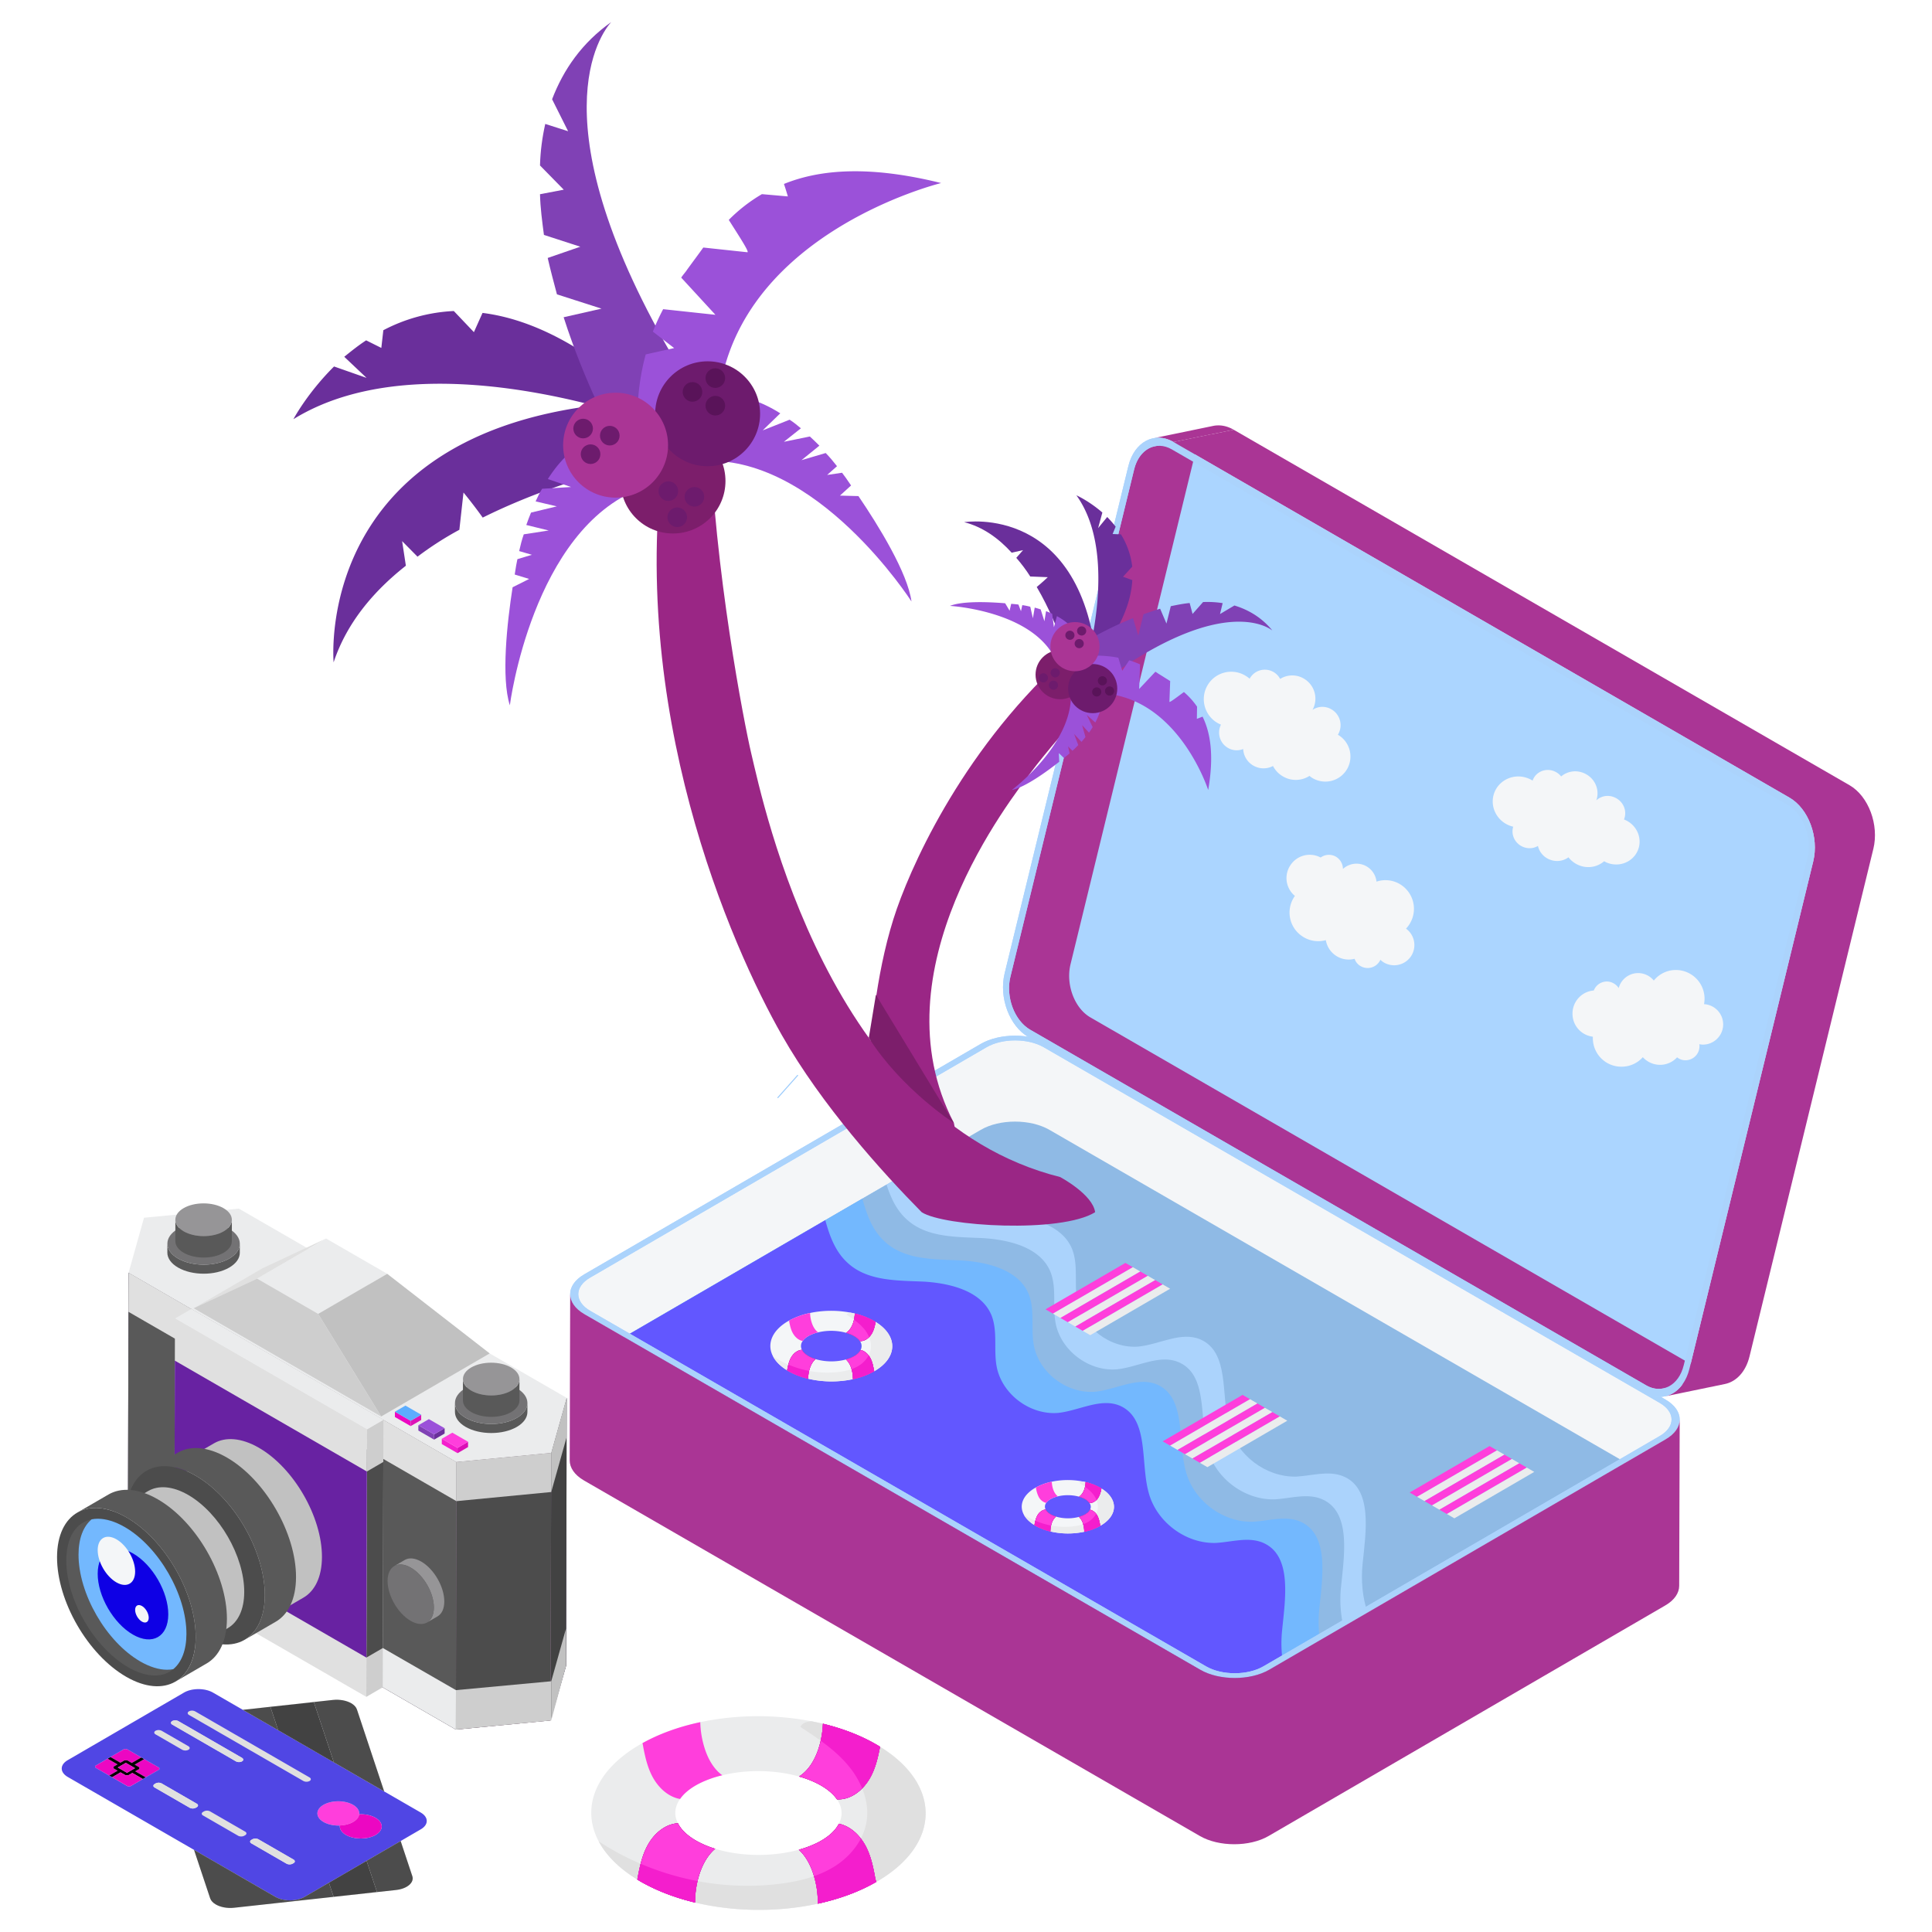 <svg xmlns="http://www.w3.org/2000/svg" viewBox="0 0 131 131" id="TropicalArea"><path fill="#f4f6f8" d="m113.338 96.252-.027 11.275c0-.41-.271-.819-.814-1.134L70.738 82.288c-1.073-.625-2.81-.625-3.878 0L39.978 97.912c-.531.304-.797.708-.797 1.111l.028-11.275c.006-.404.271-.807.797-1.112l26.887-15.623c1.068-.62 2.805-.62 3.879 0l41.759 24.104c.542.316.813.725.807 1.135z" class="colorcc9e75 svgShape"></path><path fill="#8fbae5" d="m110.232 99.17-17.5 10.165-1.639.958-1.594.928-3.443 1.999c-1.287.74-3.376.74-4.67 0L42.323 90.66l16.152-9.385 1.639-.95 1.67-.974 4.715-2.74c1.28-.748 3.368-.748 4.662 0l39.07 22.56z" class="colore5bd8f svgShape"></path><path fill="#abd3fc" d="m92.732 109.335-1.639.958-1.594.928-3.443 1.999c-1.287.74-3.376.74-4.67 0L42.323 90.66l16.152-9.385 1.639-.95 1.67-.974c.276.719.658 1.362 1.25 1.864 1.354 1.175 3.337 1.107 5.134 1.19 1.78.12 3.87.644 4.535 2.305.412 1.07.135 2.283.322 3.399.337 1.9 2.26 3.353 4.177 3.195 1.43-.15 2.896-1.048 4.206-.479 1.976.883 1.37 3.795 1.931 5.846.516 2.013 2.515 3.503 4.558 3.45 1.07-.06 2.156-.419 3.144-.037 2.066.823 1.572 3.787 1.347 5.98-.105 1.086-.015 2.253.344 3.271z" class="colorfcdcab svgShape"></path><path fill="#9dccfc" d="M52.757 74.464c-.038-.015-.045-.045-.068-.03l1.377-1.55c.023-.007.03.015.06.038l-1.37 1.542z" class="color9de5fc svgShape"></path><path fill="#8fbae5" d="m91.093 110.293-1.594.928-3.443 1.999c-1.287.74-3.376.74-4.67 0L42.323 90.66l16.152-9.385 1.639-.95c.3.942.704 1.796 1.452 2.432 1.362 1.175 3.338 1.108 5.135 1.197 1.78.12 3.87.637 4.535 2.306.412 1.07.135 2.283.33 3.398.329 1.893 2.253 3.353 4.176 3.188 1.422-.15 2.897-1.048 4.199-.471 1.976.875 1.37 3.787 1.931 5.845.517 2.006 2.515 3.503 4.558 3.443 1.07-.06 2.163-.419 3.144-.037 2.066.823 1.572 3.787 1.355 5.98a8.113 8.113 0 0 0 .164 2.687z" class="colore5bd8f svgShape"></path><path fill="#73b8fe" d="m89.499 111.221-3.443 1.999c-.097.06-.21.112-.314.157-1.295.576-3.166.524-4.356-.157L42.323 90.66l13.637-7.926 2.515-1.46c.314 1.161.718 2.239 1.617 3.002 1.362 1.175 3.338 1.108 5.134 1.19 1.781.12 3.87.644 4.536 2.306.411 1.077.135 2.282.33 3.398.328 1.9 2.252 3.353 4.176 3.196 1.422-.15 2.896-1.048 4.206-.48 1.968.884 1.37 3.795 1.924 5.846.516 2.013 2.514 3.51 4.558 3.45 1.07-.06 2.163-.418 3.143-.037 2.066.824 1.572 3.787 1.355 5.98a8.54 8.54 0 0 0 .045 2.096z" class="color73d0fe svgShape"></path><path fill="#6257ff" d="m86.977 112.658-1.235.719c-1.295.576-3.166.524-4.356-.157L42.323 90.66l13.637-7.926c.314 1.153.719 2.223 1.61 2.98 1.361 1.174 3.337 1.107 5.134 1.19 1.781.12 3.87.643 4.535 2.305.412 1.077.135 2.282.33 3.398.33 1.9 2.253 3.353 4.176 3.196 1.422-.15 2.897-1.048 4.207-.48 1.968.884 1.37 3.795 1.923 5.846.517 2.013 2.515 3.51 4.558 3.45 1.07-.06 2.164-.418 3.144-.037 2.066.824 1.572 3.787 1.355 5.98a8.54 8.54 0 0 0 .045 2.096z" class="color57c7ff svgShape"></path><path fill="#abd3fc" d="M112.92 94.893c1.29.745 1.297 1.956.016 2.7L86.05 113.218c-1.281.745-3.372.745-4.662 0L39.631 89.108c-1.29-.744-1.296-1.956-.016-2.7L66.5 70.784c1.281-.744 3.373-.744 4.662 0l41.759 24.11zM85.66 112.991l26.885-15.624c1.067-.62 1.06-1.627-.013-2.247L70.772 71.01c-1.074-.62-2.813-.62-3.88 0L40.008 86.634c-1.067.62-1.062 1.628.012 2.248L81.78 112.99c1.074.62 2.813.62 3.88 0" class="colorfcdcab svgShape"></path><path fill="#abd3fc" d="M112.92 94.893c1.29.745 1.297 1.956.016 2.7L86.05 113.218c-1.281.745-3.372.745-4.662 0L39.631 89.108c-1.29-.744-1.296-1.956-.016-2.7L66.5 70.784c1.281-.744 3.373-.744 4.662 0l41.759 24.11zM85.66 112.991l26.885-15.624c1.067-.62 1.06-1.627-.013-2.247L70.772 71.01c-1.074-.62-2.813-.62-3.88 0L40.008 86.634c-1.067.62-1.062 1.628.012 2.248L81.78 112.99c1.074.62 2.813.62 3.88 0z" class="colorfcdcab svgShape"></path><path fill="#aa3595" d="m113.892 96.252-.034 11.275c0 .487-.32.974-.957 1.339L86.02 124.489c-1.283.747-3.375.747-4.664 0l-41.759-24.105c-.647-.376-.968-.868-.968-1.36l.033-11.265c0 .487.327.98.968 1.35l41.76 24.11c1.288.742 3.38.742 4.663 0l26.882-15.623c.637-.37.958-.857.958-1.344z" class="coloraa6135 svgShape"></path><path fill="#abd5ff" d="m122.948 58.404-8.392 34.401c-.399 1.638-1.776 2.368-3.065 1.627l-41.76-24.11c-1.288-.748-2.013-2.684-1.61-4.327l8.388-34.4c.404-1.638 1.776-2.369 3.065-1.622l41.759 24.11c1.289.742 2.014 2.684 1.615 4.321z" class="colorabe7ff svgShape"></path><path fill="#aa3595" d="m116.84 93.309-4.071.835c-.366.078-.764.011-1.157-.216L69.853 69.823c-1.073-.62-1.676-2.235-1.339-3.601l8.388-34.4c.215-.87.758-1.434 1.4-1.561l4.071-.841c-.641.133-1.184.697-1.394 1.566l-8.393 34.4c-.332 1.367.271 2.977 1.345 3.597l41.759 24.11a1.63 1.63 0 0 0 1.15.216zM83.651 29.138l-4.077.835c-.465-.27-.946-.348-1.383-.254l4.072-.841c.442-.089.918-.011 1.388.26z" class="coloraa6135 svgShape"></path><path fill="#aa3595" d="m127.02 57.57-8.393 34.4c-.254 1.046-.901 1.72-1.676 1.875l-4.072.841c.77-.16 1.422-.835 1.677-1.88l8.392-34.402c.399-1.637-.326-3.579-1.615-4.32l-41.76-24.111 4.078-.835 41.76 24.105c1.288.747 2.013 2.689 1.61 4.326z" class="coloraa6135 svgShape"></path><path fill="#abd3fc" d="M121.334 54.083c1.29.744 2.013 2.683 1.613 4.322l-8.392 34.401c-.4 1.64-1.774 2.367-3.063 1.623l-41.759-24.11c-1.29-.744-2.013-2.683-1.613-4.322l8.392-34.401c.4-1.64 1.774-2.367 3.063-1.623l41.759 24.11zm-7.17 38.497 8.39-34.4c.334-1.366-.268-2.979-1.342-3.599l-41.758-24.11c-1.074-.62-2.217-.014-2.55 1.351l-8.392 34.401c-.333 1.366.269 2.978 1.343 3.598l41.758 24.11c1.074.62 2.217.014 2.55-1.351" class="colorfcdcab svgShape"></path><path fill="#9a2685" d="M69.99 52.252c-1.462 1.966-10.674 13.55-5.312 23.888 0 0 .084.37.118.824l-5.884-4.405c.135-2.589.572-7.144 1.9-10.943 1.311-3.733 5.11-11.819 12.524-18.04l2.555 1.917c-2.992 3.11-5.346 6.003-5.9 6.759z" class="color9a4c26 svgShape"></path><path fill="#9a2685" d="M62.495 82.193c-2.69-2.727-6.765-7.236-9.474-11.992-3.44-6.038-10.57-22.206-7.918-40.136 0 0-.04-.093-.094-.225l3.108-.738c.31 9.558 2.357 20.024 2.82 21.975.833 3.509 5.272 24.793 20.947 28.733 0 0 2.204 1.17 2.372 2.383-2.3 1.44-10.265.974-11.761 0z" class="color9a4c26 svgShape"></path><path fill="#6a2f9b" d="M19.894 28.424c9.495-5.871 25.97.86 25.97.86-5.102-5.385-9.495-7.608-13.145-8.067-.34.753-.585 1.305-.585 1.305l-1.363-1.433a11.411 11.411 0 0 0-4.779 1.302l-.136 1.2-1.029-.514c-.545.356-1.015.736-1.485 1.115l1.513 1.431-2.205-.774c-1.827 1.817-2.756 3.575-2.756 3.575z" class="color579b2f svgShape"></path><path fill="#6a2f9b" d="M22.62 44.912c.877-2.637 2.66-4.79 4.9-6.553l-.254-1.668 1.043 1.055a22.12 22.12 0 0 1 2.838-1.823l.28-2.527s.637.763 1.303 1.7c6.409-3.186 13.378-4.31 13.378-4.31l-.988-3.601c-24.035.255-22.502 17.578-22.5 17.727z" class="color579b2f svgShape"></path><path fill="#8041b5" d="m41.575 29.485 4.844-3.997c-.163-.242-.327-.533-.49-.775C36.162 8.244 40.801 2.208 41.44 1.5c-1.977 1.401-3.234 3.215-4.005 5.23l1.086 2.168-1.55-.495c-.204.91-.33 1.841-.356 2.817l1.61 1.642-1.61.307c.023.924.145 1.842.267 2.76l2.465.799-2.21.763c.193.84.41 1.654.627 2.467l3.023.97-2.569.582c1.458 4.549 3.358 7.975 3.358 7.975z" class="color69b541 svgShape"></path><path fill="#9b51d9" d="m48.646 28.065-5.393 1.564c-.108-1.833.016-3.713.53-5.597l1.928-.431-1.442-1.114c.197-.511.429-1.019.696-1.523l3.545.382-2.32-2.522c.127-.2.287-.36.415-.56.333-.46.706-.953 1.082-1.48l2.983.32c.176.02-.557-1.089-1.255-2.194a10.942 10.942 0 0 1 2.247-1.746l1.759.154s-.103-.366-.265-.845c2.488-1.01 5.851-1.253 10.658-.061 0 0-14.68 3.576-15.168 15.653z" class="color81d951 svgShape"></path><path fill="#9b51d9" d="M34.57 47.824s1.518-11.902 8.867-14.703c0 0 1.593-2.802 2.382-3.387 0 0-5.282-2.6-8.673 2.748.884.297 1.573.54 1.573.54l-1.96.12c-.17.272-.307.556-.442.855l1.438.337-1.75.423c-.109.264-.215.544-.319.84l1.521.373-1.692.26c-.128.36-.222.733-.313 1.136l.863.252-.982.296c-.05.226-.116.579-.183 1.042l.979.3-1.122.564c-.373 2.399-.783 6.134-.187 8.004z" class="color81d951 svgShape"></path><path fill="#9b51d9" d="M61.804 40.784s-6.468-10.1-14.303-9.511c0 0-2.639-1.854-3.602-2.047 0 0 3.656-4.588 9.008-1.2-.671.644-1.19 1.156-1.19 1.156l1.823-.724c.27.173.515.371.765.584l-1.154.915 1.762-.36c.21.192.426.4.646.622l-1.213.983 1.64-.484c.269.271.513.567.768.893l-.671.594 1.013-.15c.142.183.353.474.612.863l-.755.687 1.254.033c1.364 2.007 3.334 5.206 3.597 7.146z" class="color81d951 svgShape"></path><path fill="#7c1e6b" d="m59.39 67.453 5.283 8.688s-3.554-2.29-5.763-5.774l.48-2.914z" class="color7c391e svgShape"></path><circle cx="45.634" cy="32.616" r="3.557" fill="#7c1e6b" class="color7c391e svgShape"></circle><circle cx="47.086" cy="33.687" r=".665" fill="#6d1b6d" class="color6d331b svgShape"></circle><circle cx="45.922" cy="35.073" r=".665" fill="#6d1b6d" class="color6d331b svgShape"></circle><circle cx="45.317" cy="33.303" r=".665" fill="#6d1b6d" class="color6d331b svgShape"></circle><circle cx="47.981" cy="28.056" r="3.557" fill="#6d1b6d" class="color6d331b svgShape"></circle><circle cx="46.954" cy="26.573" r=".665" fill="#591359" class="color592513 svgShape"></circle><circle cx="48.503" cy="25.638" r=".665" fill="#591359" class="color592513 svgShape"></circle><circle cx="48.503" cy="27.508" r=".665" fill="#591359" class="color592513 svgShape"></circle><circle cx="41.741" cy="30.186" r="3.557" fill="#aa3595" class="coloraa6135 svgShape"></circle><circle cx="40.044" cy="30.796" r=".665" fill="#6d1b6d" class="color6d331b svgShape"></circle><circle cx="39.54" cy="29.058" r=".665" fill="#6d1b6d" class="color6d331b svgShape"></circle><circle cx="41.347" cy="29.54" r=".665" fill="#6d1b6d" class="color6d331b svgShape"></circle><path fill="#6a2f9b" d="M72.985 33.584c3.057 4.24.46 12.158.46 12.158 2.346-2.561 3.238-4.687 3.332-6.407-.363-.134-.63-.23-.63-.23l.625-.684a5.343 5.343 0 0 0-.767-2.189l-.564-.023.205-.498c-.184-.243-.377-.45-.57-.657l-.618.755.288-1.056c-.91-.793-1.761-1.169-1.761-1.169z" class="color579b2f svgShape"></path><path fill="#6a2f9b" d="M65.374 35.405c1.261.322 2.326 1.084 3.224 2.071l.77-.174-.458.522c.34.392.66.81.946 1.265l1.19.047s-.336.323-.75.665c1.7 2.887 2.456 6.105 2.456 6.105l1.65-.58c-.918-11.218-8.958-9.927-9.028-9.92z" class="color579b2f svgShape"></path><path fill="#8041b5" d="m73.21 43.746 2.027 2.13c.108-.084.238-.171.346-.255 7.367-5.109 10.34-3.142 10.692-2.868-.72-.877-1.609-1.404-2.575-1.697l-.977.58.18-.741a6.812 6.812 0 0 0-1.328-.073l-.713.806-.197-.74c-.43.04-.856.128-1.28.215l-.292 1.178-.43-1.007c-.385.118-.758.247-1.13.375l-.353 1.444-.357-1.18c-2.077.832-3.614 1.833-3.614 1.833z" class="color69b541 svgShape"></path><path fill="#9b51d9" d="m74.107 47.001-.91-2.466a8.078 8.078 0 0 1 2.632.061l.266.886.472-.71c.245.075.49.166.734.274l-.06 1.669 1.1-1.168c.098.053.178.122.276.176.226.14.469.298.727.456l-.05 1.404c-.003.082.49-.297.983-.66.32.277.623.602.89.992l-.013.827s.167-.06.386-.152c.554 1.128.779 2.691.382 4.976 0 0-2.158-6.737-7.815-6.565z" class="color81d951 svgShape"></path><path fill="#9b51d9" d="M64.411 41.083s5.61.314 7.162 3.653c0 0 1.361.651 1.66 1 0 0 1.04-2.553-1.57-3.96-.11.424-.2.754-.2.754l-.122-.912a3.346 3.346 0 0 0-.414-.178l-.11.683-.255-.804a8.605 8.605 0 0 0-.403-.12l-.124.722-.177-.782a4.662 4.662 0 0 0-.541-.108l-.09.412-.17-.45a7.05 7.05 0 0 0-.493-.05l-.108.467-.3-.505c-1.133-.095-2.891-.162-3.745.178z" class="color81d951 svgShape"></path><path fill="#9b51d9" d="M68.603 53.57s4.503-3.357 3.968-6.997c0 0 .778-1.294.836-1.75 0 0 2.265 1.555.86 4.167-.323-.292-.58-.517-.58-.517l.4.827a3.358 3.358 0 0 1-.248.377l-.466-.509.227.811a8.643 8.643 0 0 1-.27.323l-.499-.534.281.75a4.674 4.674 0 0 1-.392.388l-.3-.294.104.469c-.08.072-.21.18-.383.314l-.346-.33.027.587c-.892.704-2.321 1.73-3.219 1.917z" class="color81d951 svgShape"></path><circle cx="71.882" cy="45.746" r="1.666" fill="#7c1e6b" class="color7c391e svgShape"></circle><circle cx="71.43" cy="46.459" r=".311" fill="#6d1b6d" class="color6d331b svgShape"></circle><circle cx="70.744" cy="45.961" r=".311" fill="#6d1b6d" class="color6d331b svgShape"></circle><circle cx="71.55" cy="45.621" r=".311" fill="#6d1b6d" class="color6d331b svgShape"></circle><circle cx="74.09" cy="46.69" r="1.666" fill="#6d1b6d" class="color6d331b svgShape"></circle><circle cx="74.748" cy="46.161" r=".311" fill="#591359" class="color592513 svgShape"></circle><circle cx="75.236" cy="46.854" r=".311" fill="#591359" class="color592513 svgShape"></circle><circle cx="74.363" cy="46.916" r=".311" fill="#591359" class="color592513 svgShape"></circle><circle cx="72.888" cy="43.847" r="1.666" fill="#aa3595" class="coloraa6135 svgShape"></circle><circle cx="72.546" cy="43.074" r=".311" fill="#6d1b6d" class="color6d331b svgShape"></circle><circle cx="73.341" cy="42.781" r=".311" fill="#6d1b6d" class="color6d331b svgShape"></circle><circle cx="73.176" cy="43.641" r=".311" fill="#6d1b6d" class="color6d331b svgShape"></circle><path fill="#785a91" d="m38.423 94.783-.035 18.146-1.062 3.727.051-18.146z" class="color91785a svgShape"></path><path fill="#a6689b" d="m37.377 98.51-.051 18.146-6.415.618.034-18.146z" class="colora68968 svgShape"></path><path fill="#664d7b" d="m30.945 99.128-.034 18.146-22.243-12.832.052-18.146z" class="color7b654d svgShape"></path><path fill="#424242" d="m38.423 94.783-.035 18.146-1.062 3.727.051-18.146z" class="color424242 svgShape"></path><path fill="#4c4c4c" d="m37.377 98.51-.051 18.146-6.415.618.034-18.146z" class="color4c4c4c svgShape"></path><path fill="#595959" d="m30.945 99.128-.034 18.146-22.243-12.832.052-18.146z" class="color595959 svgShape"></path><path fill="#ebeced" d="m38.423 94.783-1.046 3.727-6.432.618L8.72 86.296l1.045-3.727 6.432-.618z" class="colorecedeb svgShape"></path><path fill="#c1c1c1" d="M38.423 94.783v2.657l-1.046 3.727V98.51z" class="colorc1c1c1 svgShape"></path><path fill="#cecece" d="M37.377 98.51v2.657l-6.432.618v-2.657z" class="colorcecece svgShape"></path><path fill="#e0e0e0" d="M30.945 99.128v2.657L8.712 88.949l.008-2.653z" class="colore0e0e0 svgShape"></path><path fill="#c1c1c1" d="m38.378 110.43.01 2.499-1.011 3.727v-2.657z" class="colorc1c1c1 svgShape"></path><path fill="#cecece" d="M37.377 113.999v2.657l-6.466.618.005-2.674z" class="colorcecece svgShape"></path><path fill="#ebeced" d="m30.916 114.6-.005 2.674-22.243-12.832v-2.657z" class="colorecedeb svgShape"></path><path fill="#cecece" d="m24.884 96.92 1.114-.648-.046 18.136-1.115.648z" class="colorcecece svgShape"></path><path fill="#4c4c4c" d="m24.876 99.776 1.115-.648-.032 12.617-1.115.648z" class="color4c4c4c svgShape"></path><path fill="#ebeced" d="m11.863 89.402 1.114-.647 13.021 7.517-1.114.648z" class="colorecedeb svgShape"></path><path fill="#e0e0e0" d="m24.884 96.92-.047 18.136-13.02-7.517.046-18.137z" class="colore0e0e0 svgShape"></path><path fill="#6822a2" d="m24.876 99.776-.032 12.617-13.021-7.518.032-12.617z" class="color686868 svgShape"></path><path fill="#c1c1c1" d="M21.83 105.575c-.003 1.352-.481 2.303-1.252 2.752l-2.382 1.384c.771-.45 1.249-1.4 1.252-2.752.008-2.723-1.907-6.04-4.275-7.407-1.193-.689-2.274-.753-3.053-.3l2.382-1.383c.778-.454 1.86-.39 3.052.297 2.369 1.368 4.284 4.686 4.276 7.41z" class="colorc1c1c1 svgShape"></path><path fill="#e0e0e0" d="M15.911 99.543c2.107 1.216 3.809 4.165 3.802 6.585s-1.72 3.396-3.826 2.18c-2.106-1.216-3.809-4.164-3.802-6.584s1.72-3.397 3.826-2.18z" class="colore0e0e0 svgShape"></path><path fill="#595959" d="M20.072 106.944c-.005 1.482-.528 2.524-1.37 3.014l-2.118 1.231c.843-.49 1.366-1.533 1.37-3.015.01-2.983-2.088-6.615-4.685-8.114-1.306-.754-2.49-.824-3.343-.327l2.117-1.23c.854-.497 2.037-.428 3.344.327 2.596 1.5 4.693 5.131 4.685 8.114z" class="color595959 svgShape"></path><path fill="#4c4c4c" d="M13.27 100.06c2.596 1.499 4.693 5.132 4.685 8.114s-2.12 4.186-4.716 2.687-4.693-5.131-4.685-8.114 2.12-4.186 4.715-2.687z" class="color4c4c4c svgShape"></path><path fill="#c1c1c1" d="M16.56 107.95c-.002 1.201-.427 2.047-1.112 2.446l-2.117 1.23c.685-.399 1.11-1.244 1.113-2.446.007-2.42-1.695-5.368-3.8-6.584-1.06-.613-2.022-.67-2.714-.267l2.117-1.23c.692-.403 1.653-.346 2.713.265 2.106 1.216 3.808 4.165 3.8 6.586z" class="colorc1c1c1 svgShape"></path><path fill="#e0e0e0" d="M10.643 102.595c2.106 1.216 3.808 4.164 3.801 6.584s-1.72 3.397-3.826 2.181c-2.106-1.216-3.809-4.164-3.802-6.584s1.72-3.397 3.827-2.181z" class="colore0e0e0 svgShape"></path><path fill="#595959" d="M15.386 109.775c-.005 1.482-.528 2.525-1.37 3.014l-2.118 1.232c.843-.49 1.366-1.533 1.37-3.015.01-2.983-2.088-6.615-4.686-8.114-1.306-.754-2.489-.824-3.343-.328l2.118-1.23c.854-.496 2.037-.427 3.344.328 2.596 1.499 4.693 5.13 4.685 8.113z" class="color595959 svgShape"></path><path fill="#4c4c4c" d="M8.583 102.892c2.597 1.499 4.694 5.132 4.686 8.114-.009 2.983-2.12 4.186-4.716 2.687s-4.693-5.132-4.685-8.114 2.12-4.186 4.715-2.687z" class="color4c4c4c svgShape"></path><path fill="#595959" d="M9.514 112.659c-2.318-1.339-4.197-4.595-4.19-7.258.003-1.084.324-1.911.886-2.38-1.065.21-1.71 1.23-1.714 2.768-.008 2.663 1.871 5.92 4.19 7.258.634.365 1.26.56 1.814.56.492 0 .915-.151 1.251-.43-.133.028-.274.041-.422.041-.553 0-1.18-.194-1.815-.56z" class="color595959 svgShape"></path><path fill="#73b8fe" d="M8.45 103.537c-.633-.365-1.262-.558-1.813-.558-.148 0-.29.013-.425.04l-.002.002c-.562.469-.883 1.296-.887 2.38-.006 2.663 1.873 5.92 4.191 7.258.635.365 1.262.56 1.815.56.148 0 .289-.014.422-.042.564-.467.887-1.296.89-2.382.008-2.662-1.872-5.918-4.19-7.258z" class="color73d0fe svgShape"></path><path fill="#0e00e5" d="M9.024 105.333c1.322.763 2.39 2.613 2.386 4.131-.004 1.518-1.08 2.131-2.401 1.368-1.322-.763-2.39-2.613-2.385-4.131.004-1.519 1.079-2.131 2.4-1.368z" class="color00a4e5 svgShape"></path><path fill="#f4f6f8" d="M7.897 104.374c.702.405 1.268 1.386 1.266 2.192s-.573 1.13-1.274.726c-.701-.405-1.268-1.386-1.265-2.192.002-.806.572-1.13 1.273-.726zm1.728 4.52c.255.147.46.504.46.796s-.208.41-.463.263c-.254-.147-.46-.503-.46-.795s.209-.41.463-.263z" class="colorffffff svgShape"></path><path fill="#e0e0e0" d="m13.135 88.707 4.679-2.72 4.297-2.008-4.68 2.72z" class="colore0e0e0 svgShape"></path><path fill="#ebeced" d="m17.431 86.699 4.68-2.72 4.143 2.392-4.68 2.72z" class="colorecedeb svgShape"></path><path fill="#c1c1c1" d="m21.574 89.091 4.68-2.72 6.949 5.398-7.358 4.276z" class="colorc1c1c1 svgShape"></path><path fill="#cecece" d="m21.574 89.091 4.271 6.954-12.71-7.338 4.296-2.008z" class="colorcecece svgShape"></path><path fill="#dc13b7" d="m28.56 95.924-.001.359-.713.415.001-.36z" class="colordc9813 svgShape"></path><path fill="#ec07c2" d="m27.847 96.338-.001.36-1.069-.618.001-.359z" class="colorecaf07 svgShape"></path><path fill="#5cadfe" d="m28.56 95.924-.713.414-1.069-.617.713-.414z" class="colorfee05c svgShape"></path><path fill="#6a2f9b" d="m30.149 96.842-.001.359-.713.414.001-.359z" class="color579b2f svgShape"></path><path fill="#8041b5" d="m29.436 97.256-.001.359-1.069-.617.002-.359z" class="color69b541 svgShape"></path><path fill="#9b51d9" d="m30.149 96.842-.713.414-1.068-.617.712-.414z" class="color81d951 svgShape"></path><path fill="#db0fb6" d="m31.738 97.76-.001.359-.712.414.001-.359z" class="colordb0f0f svgShape"></path><path fill="#f41ecd" d="m31.026 98.174-.001.359-1.069-.617.001-.359z" class="colorf41e1e svgShape"></path><path fill="#ff3edc" d="m31.738 97.76-.712.414-1.069-.617.712-.415z" class="colorff3e3e svgShape"></path><path fill="#595959" d="m35.762 95.139-.001.612c-.002.362-.24.723-.714 1-.956.555-2.512.555-3.474 0-.485-.28-.726-.647-.725-1.014l.001-.612c0 .366.241.733.726 1.013.962.555 2.517.555 3.473 0 .475-.276.713-.638.714-1z" class="color595959 svgShape"></path><path fill="#737274" d="M35.037 94.126c.963.555.968 1.456.011 2.012-.956.555-2.511.555-3.473 0-.963-.556-.968-1.457-.012-2.012s2.512-.556 3.474 0z" class="color747472 svgShape"></path><path fill="#595959" d="m35.222 93.514-.001 1.453c-.001.283-.187.564-.557.78-.746.433-1.958.433-2.709 0-.378-.219-.566-.505-.565-.79v-1.454c0 .285.189.572.566.79.75.433 1.964.433 2.71 0 .37-.216.555-.497.556-.78z" class="color595959 svgShape"></path><path fill="#969597" d="M34.657 92.723c.75.434.754 1.136.008 1.57-.745.433-1.958.433-2.709 0-.75-.434-.754-1.136-.008-1.57.745-.433 1.958-.433 2.709 0z" class="color959597 svgShape"></path><path fill="#595959" d="m16.262 84.335-.002.613c0 .362-.239.723-.714.999-.956.556-2.511.556-3.474 0-.484-.28-.726-.647-.725-1.013l.002-.613c-.001.367.24.734.725 1.014.963.555 2.518.555 3.474 0 .475-.277.713-.638.714-1z" class="color595959 svgShape"></path><path fill="#737274" d="M15.537 83.322c.962.556.967 1.457.011 2.013-.956.555-2.511.555-3.474 0-.962-.556-.967-1.457-.011-2.013s2.511-.555 3.474 0z" class="color747472 svgShape"></path><path fill="#595959" d="m15.722 82.71-.002 1.454c0 .282-.186.564-.556.78-.746.433-1.959.433-2.71 0-.377-.219-.566-.505-.565-.79l.002-1.455c-.001.286.187.572.565.79.75.434 1.963.434 2.71 0 .37-.215.555-.497.556-.779z" class="color595959 svgShape"></path><path fill="#969597" d="M15.156 81.92c.75.433.755 1.136.01 1.57s-1.96.433-2.71 0c-.75-.434-.754-1.136-.009-1.57.746-.433 1.959-.433 2.71 0zM30.126 108.593c-.001.495-.176.843-.457 1.006l-.707.412c.28-.164.456-.512.457-1.007.003-.996-.697-2.21-1.565-2.71-.436-.252-.831-.275-1.116-.11l.707-.41c.285-.166.68-.143 1.117.109.867.5 1.567 1.714 1.564 2.71z" class="color959597 svgShape"></path><path fill="#737274" d="M27.854 106.294c.868.5 1.568 1.714 1.565 2.71-.003.996-.708 1.398-1.575.897-.867-.5-1.567-1.714-1.564-2.71.002-.996.707-1.398 1.574-.897z" class="color747472 svgShape"></path><path fill="#ff3edc" d="m76.814 85.923-5.418 3.149-.505-.292 5.418-3.148z" class="colorff3e3e svgShape"></path><path fill="#ebeced" d="m77.32 86.215-5.418 3.149-.506-.292 5.418-3.149z" class="colorecedeb svgShape"></path><path fill="#ff3edc" d="m77.825 86.507-5.418 3.148-.505-.291 5.418-3.149z" class="colorff3e3e svgShape"></path><path fill="#ebeced" d="m78.33 86.799-5.418 3.148-.505-.292 5.418-3.148z" class="colorecedeb svgShape"></path><path fill="#ff3edc" d="m78.835 87.09-5.418 3.149-.505-.292 5.418-3.148z" class="colorff3e3e svgShape"></path><path fill="#ebeced" d="m79.342 87.383-5.418 3.149-.507-.293 5.418-3.149z" class="colorecedeb svgShape"></path><path fill="#ff3edc" d="m101.503 98.343-5.418 3.149-.505-.292 5.418-3.149z" class="colorff3e3e svgShape"></path><path fill="#ebeced" d="m102.008 98.635-5.418 3.148-.505-.291 5.418-3.149z" class="colorecedeb svgShape"></path><path fill="#ff3edc" d="m102.514 98.926-5.418 3.149-.506-.292 5.418-3.148z" class="colorff3e3e svgShape"></path><path fill="#ebeced" d="m103.019 99.218-5.418 3.149-.505-.292 5.418-3.149z" class="colorecedeb svgShape"></path><path fill="#ff3edc" d="m103.524 99.51-5.418 3.148-.505-.291 5.418-3.149z" class="colorff3e3e svgShape"></path><path fill="#ebeced" d="m104.031 99.802-5.418 3.149-.507-.293 5.418-3.148z" class="colorecedeb svgShape"></path><path fill="#ff3edc" d="m84.758 94.873-5.418 3.148-.505-.291 5.418-3.149z" class="colorff3e3e svgShape"></path><path fill="#ebeced" d="m85.263 95.164-5.418 3.149-.505-.292 5.418-3.148z" class="colorecedeb svgShape"></path><path fill="#ff3edc" d="m85.769 95.456-5.418 3.149-.506-.292 5.418-3.149z" class="colorff3e3e svgShape"></path><path fill="#ebeced" d="m86.274 95.748-5.418 3.148-.505-.291 5.418-3.149z" class="colorecedeb svgShape"></path><path fill="#ff3edc" d="m86.779 96.039-5.418 3.149-.505-.292 5.418-3.148z" class="colorff3e3e svgShape"></path><path fill="#ebeced" d="m87.286 96.332-5.418 3.149-.507-.293 5.418-3.149z" class="colorecedeb svgShape"></path><path fill="#f4f6f8" d="M59.372 89.634a4.87 4.87 0 0 0-1.411-.568 7 7 0 0 0-3.032-.04 5.171 5.171 0 0 0-1.43.519c-.021.012-.042.025-.064.036-1.113.647-1.453 1.573-1.018 2.391.182.343.5.668.955.945l.08.05c.4.228.858.402 1.348.519.969.232 2.06.241 3.034.028a5.028 5.028 0 0 0 1.446-.539l.017-.008c1.578-.917 1.603-2.39.075-3.333zm-4.943 1.292c.097-.141.257-.272.479-.385a2.55 2.55 0 0 1 .566-.201 3.866 3.866 0 0 1 1.895.03c.16.045.31.101.445.17.23.115.395.252.495.396a.562.562 0 0 1 .045.602c-.088.172-.264.335-.53.469-.14.07-.295.128-.46.173a3.878 3.878 0 0 1-2.066-.023 2.441 2.441 0 0 1-.381-.151c-.273-.139-.454-.305-.542-.481a.555.555 0 0 1 .054-.6z" class="colorffffff svgShape"></path><path fill="#ebeced" d="m59.297 92.967-.017.008a5.028 5.028 0 0 1-1.446.54 6.97 6.97 0 0 1-3.034-.03 5.102 5.102 0 0 1-1.348-.518l-.08-.05c-.455-.277-.773-.602-.955-.945a6.72 6.72 0 0 0 4.46 1.053c.474-.058.951-.172 1.357-.424.407-.252.736-.658.807-1.13.075-.498-.142-1.003-.468-1.387-.326-.384-.752-.666-1.172-.942.03-.036.062-.12.272-.138a5.564 5.564 0 0 1 .34.076 4.87 4.87 0 0 1 1.359.554c1.528.943 1.503 2.416-.075 3.333z" class="colorecedeb svgShape"></path><path fill="#a50b89" d="M59.28 92.975a5.034 5.034 0 0 1-1.446.54c.003-.25-.035-.502-.113-.74a1.375 1.375 0 0 0-.357-.595c.165-.045.32-.103.46-.173.266-.134.442-.297.53-.469a.61.61 0 0 1 .102.028c.24.087.43.284.554.509.122.223.182.477.229.727.01.058.02.119.04.173zm-3.982-.818c-.184.153-.31.385-.387.618a2.29 2.29 0 0 0-.111.711 5.116 5.116 0 0 1-1.347-.52 1.462 1.462 0 0 1-.081-.05c.009-.037.014-.076.022-.114.048-.25.109-.504.23-.727.122-.225.313-.422.554-.509a.745.745 0 0 1 .197-.04c.088.175.269.341.542.48.118.058.245.11.38.15z" class="colore25656 svgShape"></path><path fill="#ff3edc" d="M55.474 90.34a2.594 2.594 0 0 0-.566.201c-.222.113-.382.244-.479.385a.695.695 0 0 1-.123-.033c-.24-.086-.43-.283-.554-.508-.122-.223-.182-.477-.23-.727a1.398 1.398 0 0 0-.022-.113c.423-.235.91-.408 1.429-.519.004.222.042.444.112.659.082.254.223.505.433.655z" class="colorff3e3e svgShape"></path><path fill="#a50b89" d="m59.372 89.635-.004.023c-.048.25-.109.504-.23.727-.124.225-.314.422-.554.508a.724.724 0 0 1-.275.043c-.1-.144-.265-.28-.495-.396a2.453 2.453 0 0 0-.445-.17c.236-.145.392-.414.482-.685.064-.2.1-.409.11-.619.479.116.927.287 1.317.513l.094.056zm-.092 3.34a5.034 5.034 0 0 1-1.446.54c.003-.25-.035-.502-.113-.74a1.375 1.375 0 0 0-.357-.595c.165-.045.32-.103.46-.173.266-.134.442-.297.53-.469a.61.61 0 0 1 .102.028c.24.087.43.284.554.509.122.223.182.477.229.727.01.058.02.119.04.173zm-3.982-.818c-.184.153-.31.385-.387.618a2.29 2.29 0 0 0-.111.711 5.116 5.116 0 0 1-1.347-.52 1.462 1.462 0 0 1-.081-.05c.009-.037.014-.076.022-.114.048-.25.109-.504.23-.727.122-.225.313-.422.554-.509a.745.745 0 0 1 .197-.04c.088.175.269.341.542.48.118.058.245.11.38.15z" class="colore25656 svgShape"></path><path fill="#a50b89" d="m59.372 89.635-.004.023c-.048.25-.109.504-.23.727-.124.225-.314.422-.554.508a.724.724 0 0 1-.275.043c-.1-.144-.265-.28-.495-.396a2.453 2.453 0 0 0-.445-.17c.236-.145.392-.414.482-.685.064-.2.1-.409.11-.619.479.116.927.287 1.317.513l.094.056z" class="colore25656 svgShape"></path><path fill="#ff3edc" d="M59.28 92.975a5.034 5.034 0 0 1-1.446.54c.003-.25-.035-.502-.113-.74a1.375 1.375 0 0 0-.357-.595c.165-.045.32-.103.46-.173.266-.134.442-.297.53-.469a.61.61 0 0 1 .102.028c.24.087.43.284.554.509.122.223.182.477.229.727.01.058.02.119.04.173zm-3.982-.818c-.184.153-.31.385-.387.618a2.29 2.29 0 0 0-.111.711 5.116 5.116 0 0 1-1.347-.52 1.462 1.462 0 0 1-.081-.05c.009-.037.014-.076.022-.114.048-.25.109-.504.23-.727.122-.225.313-.422.554-.509a.745.745 0 0 1 .197-.04c.088.175.269.341.542.48.118.058.245.11.38.15zM59.372 89.635l-.004.023c-.048.25-.109.504-.23.727-.124.225-.314.422-.554.508a.724.724 0 0 1-.275.043c-.1-.144-.265-.28-.495-.396a2.453 2.453 0 0 0-.445-.17c.236-.145.392-.414.482-.685.064-.2.1-.409.11-.619.479.116.927.287 1.317.513l.094.056z" class="colorff3e3e svgShape"></path><path fill="#f41ecd" d="M54.86 92.955c-.04.174-.06.352-.06.53a5.102 5.102 0 0 1-1.348-.518l-.08-.05c.009-.038.015-.077.021-.115.018-.092.038-.183.061-.274.452.192.925.336 1.407.427zM59.28 92.975a5.028 5.028 0 0 1-1.446.54c.003-.23-.029-.461-.095-.68.172-.06.34-.137.495-.234a1.84 1.84 0 0 0 .664-.697c.042.054.08.111.112.17.122.224.181.478.229.728.01.059.02.118.04.173zM59.372 89.634c0 .008-.003.017-.004.024-.048.25-.109.504-.23.727a1.231 1.231 0 0 1-.208.28 2.147 2.147 0 0 0-.357-.581 3.73 3.73 0 0 0-.668-.599c.031-.137.05-.278.056-.42a.793.793 0 0 1 .052.015c.053.012.105.027.157.04l.04.013c.048.013.095.027.141.043.056.017.111.035.165.055a4.37 4.37 0 0 1 .856.403z" class="colorf41e1e svgShape"></path><path fill="#ebeced" d="M59.67 118.438a10.7 10.7 0 0 0-.255-.151c-1.031-.6-2.213-1.055-3.473-1.37a15.249 15.249 0 0 0-.932-.207 19.2 19.2 0 0 0-7.527.061c-1.422.302-2.76.778-3.92 1.422-.06.032-.116.07-.178.1-3.053 1.774-3.984 4.312-2.792 6.558.501.94 1.373 1.83 2.62 2.59.072.048.145.091.22.137 1.096.627 2.354 1.104 3.697 1.424 2.657.638 5.648.662 8.322.078 1.448-.315 2.802-.805 3.965-1.478.016-.005.033-.016.049-.024 4.326-2.515 4.396-6.556.204-9.14zm-13.558 3.543c.267-.388.706-.746 1.314-1.056.463-.234.99-.42 1.554-.552 1.642-.403 3.591-.374 5.196.084.438.121.85.277 1.222.463.63.318 1.082.695 1.357 1.088.363.533.406 1.112.124 1.653-.243.47-.725.918-1.454 1.284-.383.194-.81.353-1.26.476-1.76.49-3.939.472-5.67-.064a6.696 6.696 0 0 1-1.045-.415c-.748-.38-1.243-.834-1.486-1.32-.274-.537-.226-1.114.148-1.641z" class="colorecedeb svgShape"></path><path fill="#e0e0e0" d="M59.466 127.578c-.016.008-.033.019-.049.024-1.163.673-2.517 1.163-3.965 1.478-2.674.584-5.665.56-8.322-.078-1.343-.32-2.6-.797-3.696-1.424-.076-.046-.149-.09-.221-.137-1.247-.76-2.119-1.65-2.62-2.59 3.573 2.345 7.985 3.408 12.234 2.886 1.3-.16 2.609-.471 3.723-1.16 1.115-.693 2.017-1.807 2.213-3.102.205-1.365-.39-2.752-1.284-3.804-.894-1.053-2.062-1.826-3.215-2.582.085-.1.171-.332.746-.38a15.249 15.249 0 0 1 .932.208c1.26.315 2.442.77 3.473 1.37.088.051.172.1.255.15 4.192 2.585 4.122 6.626-.204 9.14z" class="colore0e0e0 svgShape"></path><path fill="#a50b89" d="M59.418 127.6c-1.165.674-2.519 1.165-3.965 1.48a6.3 6.3 0 0 0-.31-2.027c-.198-.608-.516-1.213-.98-1.632a6.874 6.874 0 0 0 1.262-.475c.729-.367 1.213-.814 1.454-1.286.093.017.19.045.278.077.661.238 1.18.778 1.52 1.394.334.612.499 1.31.628 1.995.028.16.056.326.113.475zm-10.923-2.243c-.504.419-.85 1.055-1.06 1.696a6.284 6.284 0 0 0-.306 1.95c-1.342-.322-2.599-.798-3.695-1.426a4.024 4.024 0 0 1-.221-.137c.024-.101.04-.21.06-.314.133-.686.298-1.383.633-1.995.334-.616.858-1.156 1.519-1.394.173-.06.354-.1.54-.113.241.484.737.939 1.486 1.318a6.7 6.7 0 0 0 1.044.415z" class="colore25656 svgShape"></path><path fill="#ff3edc" d="M48.978 120.373a7.118 7.118 0 0 0-1.551.552c-.608.31-1.047.669-1.313 1.055a1.905 1.905 0 0 1-.339-.088c-.66-.238-1.18-.778-1.519-1.394-.334-.613-.5-1.31-.632-1.995a3.834 3.834 0 0 0-.06-.31c1.16-.645 2.497-1.12 3.92-1.422.012.608.116 1.216.306 1.805.225.697.612 1.386 1.188 1.797z" class="colorff3e3e svgShape"></path><path fill="#a50b89" d="m59.671 118.439-.012.064c-.133.685-.298 1.382-.632 1.995-.339.616-.858 1.156-1.52 1.394a1.985 1.985 0 0 1-.753.116c-.274-.394-.725-.77-1.357-1.087a6.728 6.728 0 0 0-1.221-.464c.648-.399 1.076-1.136 1.321-1.881.178-.548.278-1.12.303-1.697 1.313.319 2.542.786 3.614 1.407.088.052.173.1.257.153zm-.253 9.162c-1.165.673-2.519 1.164-3.965 1.479a6.3 6.3 0 0 0-.31-2.027c-.198-.608-.516-1.213-.98-1.632a6.874 6.874 0 0 0 1.262-.475c.729-.367 1.213-.814 1.454-1.286.093.017.19.045.278.077.661.238 1.18.778 1.52 1.394.334.612.499 1.31.628 1.995.028.16.056.326.113.475zm-10.923-2.244c-.504.419-.85 1.055-1.06 1.696a6.284 6.284 0 0 0-.306 1.95c-1.342-.322-2.599-.798-3.695-1.426a4.024 4.024 0 0 1-.221-.137c.024-.101.04-.21.06-.314.133-.686.298-1.383.633-1.995.334-.616.858-1.156 1.519-1.394.173-.06.354-.1.54-.113.241.484.737.939 1.486 1.318a6.7 6.7 0 0 0 1.044.415z" class="colore25656 svgShape"></path><path fill="#a50b89" d="m59.671 118.439-.012.064c-.133.685-.298 1.382-.632 1.995-.339.616-.858 1.156-1.52 1.394a1.985 1.985 0 0 1-.753.116c-.274-.394-.725-.77-1.357-1.087a6.728 6.728 0 0 0-1.221-.464c.648-.399 1.076-1.136 1.321-1.881.178-.548.278-1.12.303-1.697 1.313.319 2.542.786 3.614 1.407.088.052.173.1.257.153z" class="colore25656 svgShape"></path><path fill="#ff3edc" d="M59.418 127.6c-1.165.674-2.519 1.165-3.965 1.48a6.3 6.3 0 0 0-.31-2.027c-.198-.608-.516-1.213-.98-1.632a6.874 6.874 0 0 0 1.262-.475c.729-.367 1.213-.814 1.454-1.286.093.017.19.045.278.077.661.238 1.18.778 1.52 1.394.334.612.499 1.31.628 1.995.028.16.056.326.113.475zm-10.923-2.243c-.504.419-.85 1.055-1.06 1.696a6.284 6.284 0 0 0-.306 1.95c-1.342-.322-2.599-.798-3.695-1.426a4.024 4.024 0 0 1-.221-.137c.024-.101.04-.21.06-.314.133-.686.298-1.383.633-1.995.334-.616.858-1.156 1.519-1.394.173-.06.354-.1.54-.113.241.484.737.939 1.486 1.318a6.7 6.7 0 0 0 1.044.415zM59.671 118.439l-.012.064c-.133.685-.298 1.382-.632 1.995-.339.616-.858 1.156-1.52 1.394a1.985 1.985 0 0 1-.753.116c-.274-.394-.725-.77-1.357-1.087a6.728 6.728 0 0 0-1.221-.464c.648-.399 1.076-1.136 1.321-1.881.178-.548.278-1.12.303-1.697 1.313.319 2.542.786 3.614 1.407.088.052.173.1.257.153z" class="colorff3e3e svgShape"></path><path fill="#f41ecd" d="M47.297 127.545a6.314 6.314 0 0 0-.167 1.457c-1.343-.32-2.6-.797-3.696-1.424-.076-.046-.149-.09-.221-.137.024-.103.04-.21.059-.315.048-.25.102-.501.167-.752a18.6 18.6 0 0 0 3.858 1.171zM59.417 127.602c-1.163.673-2.517 1.163-3.965 1.478a6.164 6.164 0 0 0-.261-1.866 6.884 6.884 0 0 0 1.36-.638c.756-.468 1.413-1.133 1.82-1.914.115.148.217.307.306.469.334.614.498 1.31.627 1.995.03.161.057.325.113.476zM59.67 118.438c-.002.021-.008.046-.01.064-.132.687-.3 1.384-.633 1.995-.154.28-.342.541-.568.768a5.889 5.889 0 0 0-.98-1.594c-.533-.63-1.166-1.158-1.833-1.642.086-.377.137-.762.153-1.15.048.01.097.024.143.038.145.035.288.075.43.113a8.145 8.145 0 0 1 .498.15c.154.046.305.097.453.151.142.051.288.103.428.16a11.987 11.987 0 0 1 1.92.947z" class="colorf41e1e svgShape"></path><path fill="#f4f6f8" d="M74.68 100.926a3.684 3.684 0 0 0-1.068-.43 5.297 5.297 0 0 0-2.294-.03 3.913 3.913 0 0 0-1.08.392c-.017.01-.033.02-.05.028-.842.49-1.099 1.19-.77 1.809.138.26.379.505.723.714.02.014.04.026.06.038.303.173.65.305 1.02.393a5.273 5.273 0 0 0 2.296.022c.4-.087.773-.222 1.094-.408.004-.001.009-.004.013-.007 1.194-.693 1.213-1.808.057-2.521zm-3.74.977a.955.955 0 0 1 .363-.29 1.93 1.93 0 0 1 .429-.153c.453-.111.99-.103 1.433.023.121.033.235.076.337.128a.995.995 0 0 1 .374.3c.1.147.113.306.035.456-.067.13-.2.253-.401.354a1.87 1.87 0 0 1-.348.131 2.934 2.934 0 0 1-1.564-.017 1.847 1.847 0 0 1-.288-.115c-.207-.104-.343-.23-.41-.364a.42.42 0 0 1 .04-.453z" class="colorffffff svgShape"></path><path fill="#ebeced" d="M74.624 103.447a3.805 3.805 0 0 1-1.107.414 5.273 5.273 0 0 1-2.296-.02 3.86 3.86 0 0 1-1.02-.394c-.02-.012-.04-.024-.06-.038-.344-.209-.585-.455-.723-.714.986.647 2.203.94 3.375.796.359-.044.72-.13 1.027-.32.307-.19.556-.498.61-.856.057-.376-.107-.759-.354-1.049-.246-.29-.569-.503-.887-.712.024-.028.048-.092.206-.105a4.215 4.215 0 0 1 .257.057 3.684 3.684 0 0 1 1.029.42c1.156.713 1.137 1.828-.057 2.521z" class="colorecedeb svgShape"></path><path fill="#a50b89" d="M74.611 103.454a3.809 3.809 0 0 1-1.094.408 1.738 1.738 0 0 0-.085-.56 1.04 1.04 0 0 0-.27-.45c.124-.034.242-.077.348-.13.2-.102.334-.225.4-.355a.46.46 0 0 1 .077.02.812.812 0 0 1 .42.385c.092.17.137.362.173.55.008.045.015.09.031.132zm-3.013-.62a1.022 1.022 0 0 0-.292.468 1.734 1.734 0 0 0-.085.538 3.87 3.87 0 0 1-1.08-.43l.016-.087c.037-.19.083-.382.175-.55a.808.808 0 0 1 .419-.385.564.564 0 0 1 .149-.031c.067.133.203.259.41.363.089.045.186.083.288.115z" class="colore25656 svgShape"></path><path fill="#ff3edc" d="M71.731 101.46c-.154.036-.3.088-.428.152a.958.958 0 0 0-.362.291.525.525 0 0 1-.093-.024.812.812 0 0 1-.42-.385 1.892 1.892 0 0 1-.174-.55 1.059 1.059 0 0 0-.017-.086 3.91 3.91 0 0 1 1.082-.392c.003.168.032.336.084.498.063.192.17.382.328.496z" class="colorff3e3e svgShape"></path><path fill="#a50b89" d="m74.681 100.926-.003.018a1.892 1.892 0 0 1-.175.55.812.812 0 0 1-.419.385.547.547 0 0 1-.208.032.985.985 0 0 0-.374-.3 1.856 1.856 0 0 0-.337-.128c.179-.11.297-.313.365-.519.048-.151.076-.309.083-.468.362.088.701.217.997.388l.071.042zm-.07 2.528a3.809 3.809 0 0 1-1.094.408 1.738 1.738 0 0 0-.085-.56 1.04 1.04 0 0 0-.27-.45c.124-.034.242-.077.348-.13.2-.102.334-.225.4-.355a.46.46 0 0 1 .077.02.812.812 0 0 1 .42.385c.092.17.137.362.173.55.008.045.015.09.031.132zm-3.013-.62a1.022 1.022 0 0 0-.292.468 1.734 1.734 0 0 0-.085.538 3.87 3.87 0 0 1-1.08-.43l.016-.087c.037-.19.083-.382.175-.55a.808.808 0 0 1 .419-.385.564.564 0 0 1 .149-.031c.067.133.203.259.41.363.089.045.186.083.288.115z" class="colore25656 svgShape"></path><path fill="#a50b89" d="m74.681 100.926-.003.018a1.892 1.892 0 0 1-.175.55.812.812 0 0 1-.419.385.547.547 0 0 1-.208.032.985.985 0 0 0-.374-.3 1.856 1.856 0 0 0-.337-.128c.179-.11.297-.313.365-.519.048-.151.076-.309.083-.468.362.088.701.217.997.388l.071.042z" class="colore25656 svgShape"></path><path fill="#ff3edc" d="M74.611 103.454a3.809 3.809 0 0 1-1.094.408 1.738 1.738 0 0 0-.085-.56 1.04 1.04 0 0 0-.27-.45c.124-.034.242-.077.348-.13.2-.102.334-.225.4-.355a.46.46 0 0 1 .077.02.812.812 0 0 1 .42.385c.092.17.137.362.173.55.008.045.015.09.031.132zm-3.013-.62a1.022 1.022 0 0 0-.292.468 1.734 1.734 0 0 0-.085.538 3.87 3.87 0 0 1-1.08-.43l.016-.087c.037-.19.083-.382.175-.55a.808.808 0 0 1 .419-.385.564.564 0 0 1 .149-.031c.067.133.203.259.41.363.089.045.186.083.288.115zM74.681 100.926l-.003.018a1.892 1.892 0 0 1-.175.55.812.812 0 0 1-.419.385.547.547 0 0 1-.208.032.985.985 0 0 0-.374-.3 1.856 1.856 0 0 0-.337-.128c.179-.11.297-.313.365-.519.048-.151.076-.309.083-.468.362.088.701.217.997.388l.071.042z" class="colorff3e3e svgShape"></path><path fill="#f41ecd" d="M71.267 103.438a1.742 1.742 0 0 0-.046.402 3.86 3.86 0 0 1-1.02-.393c-.02-.012-.04-.024-.06-.038l.016-.086c.013-.07.028-.139.046-.208.342.146.7.255 1.064.323zM74.61 103.454c-.32.186-.693.32-1.093.408a1.7 1.7 0 0 0-.072-.515 1.9 1.9 0 0 0 .375-.176c.209-.13.39-.313.502-.528.032.04.06.085.085.13.092.169.137.36.173.55.008.044.015.09.03.131zM74.68 100.926l-.002.018c-.037.19-.083.381-.175.55a.932.932 0 0 1-.156.212 1.624 1.624 0 0 0-.27-.44 2.822 2.822 0 0 0-.507-.453 1.75 1.75 0 0 0 .043-.317.606.606 0 0 1 .04.01l.118.032.03.008c.037.01.072.021.107.033.043.013.084.027.125.042.04.014.08.028.118.044a3.307 3.307 0 0 1 .53.26z" class="colorf41e1e svgShape"></path><path fill="#f4f6f8" d="M95.685 64.822a1.376 1.376 0 0 1-1.896.412 1.127 1.127 0 0 1-.19-.156.952.952 0 0 1-1.376.41.894.894 0 0 1-.374-.477c-.404.108-.863.05-1.245-.195a1.583 1.583 0 0 1-.706-1.07 1.922 1.922 0 0 1-1.563-.238 1.932 1.932 0 0 1-.589-2.678l.054-.084a1.564 1.564 0 0 1-.316-2.06 1.567 1.567 0 0 1 2.064-.541.949.949 0 0 1 1.07-.035.974.974 0 0 1 .44.81 1.363 1.363 0 0 1 2.276.86 1.91 1.91 0 0 1 1.648.207 1.946 1.946 0 0 1 .352 2.98c.584.418.749 1.236.35 1.855zm21.155 4.636c0 .754-.617 1.372-1.37 1.372-.083 0-.164-.01-.246-.028a.952.952 0 0 1-.935 1.09.894.894 0 0 1-.573-.2c-.281.31-.699.509-1.153.509-.463 0-.88-.2-1.171-.518-.355.4-.872.645-1.444.645a1.932 1.932 0 0 1-1.944-1.934v-.1a1.564 1.564 0 0 1-1.38-1.562c0-.827.627-1.508 1.444-1.571a.949.949 0 0 1 .88-.609c.337 0 .636.182.809.445a1.363 1.363 0 0 1 2.38-.508 1.91 1.91 0 0 1 1.498-.718 1.946 1.946 0 0 1 1.907 2.316 1.375 1.375 0 0 1 1.298 1.371zM91.34 52.146a1.705 1.705 0 0 1-2.334.619 1.295 1.295 0 0 1-.214-.156 1.722 1.722 0 0 1-1.805.034 1.736 1.736 0 0 1-.672-.705 1.37 1.37 0 0 1-1.337-.03 1.366 1.366 0 0 1-.683-1.121 1.17 1.17 0 0 1-1.037-.077 1.203 1.203 0 0 1-.471-1.576c-.083-.037-.159-.07-.237-.116-.888-.516-1.19-1.657-.676-2.545s1.657-1.19 2.545-.675c.11.064.215.135.311.223l.019-.032a1.174 1.174 0 0 1 2.052.046 1.54 1.54 0 0 1 1.6-.026 1.574 1.574 0 0 1 .592 2.129c.37-.258.868-.284 1.285-.042a1.24 1.24 0 0 1 .451 1.7l-.013.024a1.704 1.704 0 0 1 .624 2.326zm19.734 5.465c-.31.814-1.24 1.216-2.079.896-.08-.03-.15-.066-.224-.111a1.646 1.646 0 0 1-1.679.284 1.686 1.686 0 0 1-.741-.551c-.345.254-.809.33-1.252.162a1.31 1.31 0 0 1-.819-.932c-.286.17-.64.205-.98.076-.565-.215-.868-.826-.695-1.38-.082-.022-.159-.042-.239-.072-.912-.348-1.379-1.35-1.042-2.236.338-.886 1.354-1.327 2.267-.98a1.7 1.7 0 0 1 .326.162l.013-.032c.212-.558.852-.833 1.424-.615.202.077.375.203.498.367a1.472 1.472 0 0 1 1.49-.248c.766.291 1.162 1.115.895 1.867a1.137 1.137 0 0 1 1.192-.22c.612.233.922.899.695 1.495l-.008.022c.839.32 1.265 1.237.958 2.046z" class="colorffffff svgShape"></path><path fill="#ebeced" d="m28.533 124.035-1.363.796.787 2.376c.148.437-.341.857-1.101.944l-1.293.14-2.945.323-6.746.743c-.463.052-.926-.044-1.24-.227-.193-.105-.332-.254-.385-.42l-1.092-3.285-8.554-4.937c-.55-.315-.55-.821-.009-1.136l7.881-4.587c.542-.315 1.425-.315 1.966 0l2.028 1.17 6.107-.672c.463-.052.926.044 1.241.227.192.114.332.254.384.42l1.853 5.566 2.473 1.424c.541.314.55.82.008 1.135z" class="colorecedeb svgShape"></path><path fill="#e0e0e0" d="M16.625 124.196c.111.065.112.174.001.239l-.066.038a.462.462 0 0 1-.412 0l-2.387-1.378c-.112-.065-.107-.17.004-.235l.066-.039a.45.45 0 0 1 .406-.003l2.388 1.378zM12.772 118.402c.117.068.118.177.007.242a.465.465 0 0 1-.422 0l-1.808-1.044c-.117-.068-.118-.177-.001-.245a.464.464 0 0 1 .417.003l1.807 1.044z" class="colore0e0e0 svgShape"></path><path fill="#ec07c2" d="m8.163 119.523-.647-.374-.028-.016.926-.538.194.003.977.564-.649.377-.307-.177-.194.003zM7.698 119.903l.279.161-.571.332-.948-.548-.006-.113.848-.492.022.019.647.373-.266.155zM10.806 119.867l.001.11-.926.538-.022-.013-.692-.399.272-.158.005-.113-.312-.18.648-.377z" class="colorecaf07 svgShape"></path><path fill="#010001" d="m9.86 120.502.021.013-.188.11-.028-.01-.692-.4-.266.155-.194.003-.34-.196-.572.332-.195-.113.571-.332-.279-.161.005-.113.266-.155-.647-.373-.022-.02.188-.109.028.016.647.374.272-.158.194-.003.307.177.649-.377.195.113-.648.377.312.18-.005.113-.272.158.692.399zm-1.248-.296.543-.316-.625-.36-.543.315.625.36" class="color383838 svgShape"></path><path fill="#e0e0e0" d="M20.986 120.518c.117.068.118.177.007.242a.466.466 0 0 1-.423 0l-7.754-4.477c-.117-.068-.118-.178-.001-.245.11-.065.3-.065.417.003l7.754 4.477z" class="colore0e0e0 svgShape"></path><path fill="#ff3edc" d="M23.938 122.377c.304.175.443.41.417.64-.022.191-.158.379-.41.525-.25.146-.573.224-.903.237-.395.016-.8-.064-1.105-.24-.552-.319-.555-.84-.006-1.16.554-.321 1.455-.321 2.007-.002z" class="colorff3e3e svgShape"></path><path fill="#5046e4" d="M28.523 122.898c.546.316.55.825.006 1.14l-1.362.792-2.31 1.342-2.554 1.485-1.655.962c-.543.315-1.422.315-1.969 0l-5.524-3.19-8.556-4.94c-.547-.315-.55-.824-.007-1.14l7.882-4.58c.543-.316 1.421-.316 1.968 0l2.02 1.166 2.401 1.386 3.777 2.18 3.41 1.97 2.473 1.427zm-5.063 1.52c.558.323 1.459.323 2.007.004.555-.322.552-.844-.006-1.166-.304-.176-.71-.255-1.106-.24.026-.23-.113-.464-.417-.64-.553-.318-1.453-.318-2.008.004-.548.319-.545.84.007 1.16.304.175.71.255 1.105.24-.025.228.114.463.418.639m-13.579-3.904.926-.538v-.11l-1.027-.592-.195-.113-.977-.564-.194-.003-1.962 1.14.006.113 2.198 1.27h.189l.848-.494.188-.11m3.35-4.473a.464.464 0 0 0-.417-.003c-.116.067-.115.177.002.245l7.754 4.477a.466.466 0 0 0 .423 0c.11-.065.11-.174-.007-.242l-7.754-4.477m-1.137.66a.454.454 0 0 0-.417-.003c-.116.068-.11.174.007.242l4.307 2.486c.117.068.3.071.417.003.116-.067.11-.173-.007-.241l-4.307-2.487m4.465 7.772.066-.038c.111-.065.11-.174-.001-.239l-2.388-1.378a.45.45 0 0 0-.406.003l-.066.039c-.111.064-.116.17-.004.235l2.387 1.378c.112.065.3.065.412 0m3.28 1.894.067-.038c.11-.065.11-.174-.002-.239l-2.382-1.375a.452.452 0 0 0-.411 0l-.067.039c-.11.064-.116.17.001.238l2.383 1.375c.111.065.3.065.411 0m-6.566-3.79.066-.04c.111-.064.116-.17.005-.235l-2.388-1.378a.45.45 0 0 0-.406.003l-.066.039c-.111.064-.116.17-.005.235l2.388 1.378a.45.45 0 0 0 .406-.003m-2.31-5.218a.464.464 0 0 0-.417-.003c-.116.068-.115.177.002.245l1.808 1.043a.465.465 0 0 0 .422 0c.111-.064.11-.173-.007-.241l-1.807-1.044" class="color2559c7 svgShape"></path><path fill="#e0e0e0" d="M16.402 119.188c.117.068.123.174.007.241a.454.454 0 0 1-.417-.003l-4.307-2.486c-.117-.068-.123-.174-.007-.242s.3-.064.417.003l4.307 2.487z" class="colore0e0e0 svgShape"></path><path fill="#ec07c2" d="m7.987 119.845.543-.316.625.361-.543.316z" class="colorecaf07 svgShape"></path><path fill="#ec07c2" d="m8.973 120.215.692.4.028.009-.848.493h-.189l-1.055-.608.571-.332.341.196.194-.003zM25.46 123.256c.559.322.562.844.007 1.166-.548.319-1.45.319-2.007-.003-.304-.176-.443-.41-.418-.64.33-.013.653-.091.902-.236.253-.147.389-.335.41-.527.397-.015.803.064 1.107.24z" class="colorecaf07 svgShape"></path><path fill="#424242" d="m18.334 115.732 2.946-.322 1.36 4.092-3.777-2.181z" class="color424242 svgShape"></path><path fill="#4c4c4c" d="m22.64 119.502-1.36-4.092-2.946.322.53 1.59-2.402-1.387 6.112-.67c.467-.05.926.042 1.242.224.192.11.33.254.386.42l1.849 5.562-3.411-1.97z" class="color4c4c4c svgShape"></path><path fill="#424242" d="m24.857 126.172.705 2.118-2.94.325-.319-.958z" class="color424242 svgShape"></path><path fill="#e0e0e0" d="M13.345 122.302c.111.065.106.171-.005.236l-.066.038a.45.45 0 0 1-.406.003l-2.388-1.378c-.111-.065-.106-.17.005-.235l.066-.039a.45.45 0 0 1 .406-.003l2.388 1.378zm6.56 3.788c.112.065.113.174.002.239l-.067.038a.462.462 0 0 1-.411 0l-2.382-1.375c-.118-.068-.113-.174-.002-.238l.067-.04a.452.452 0 0 1 .411 0l2.382 1.376z" class="colore0e0e0 svgShape"></path><path fill="#4c4c4c" d="M27.957 127.208c.148.438-.345.86-1.1.944l-10.981 1.204c-.47.052-.928-.04-1.242-.222-.193-.112-.332-.257-.386-.422l-1.093-3.283 5.524 3.19c.547.315 1.426.315 1.969 0l1.655-.962.319.958 2.94-.325-.705-2.118 2.31-1.342.79 2.378z" class="color4c4c4c svgShape"></path></svg>
